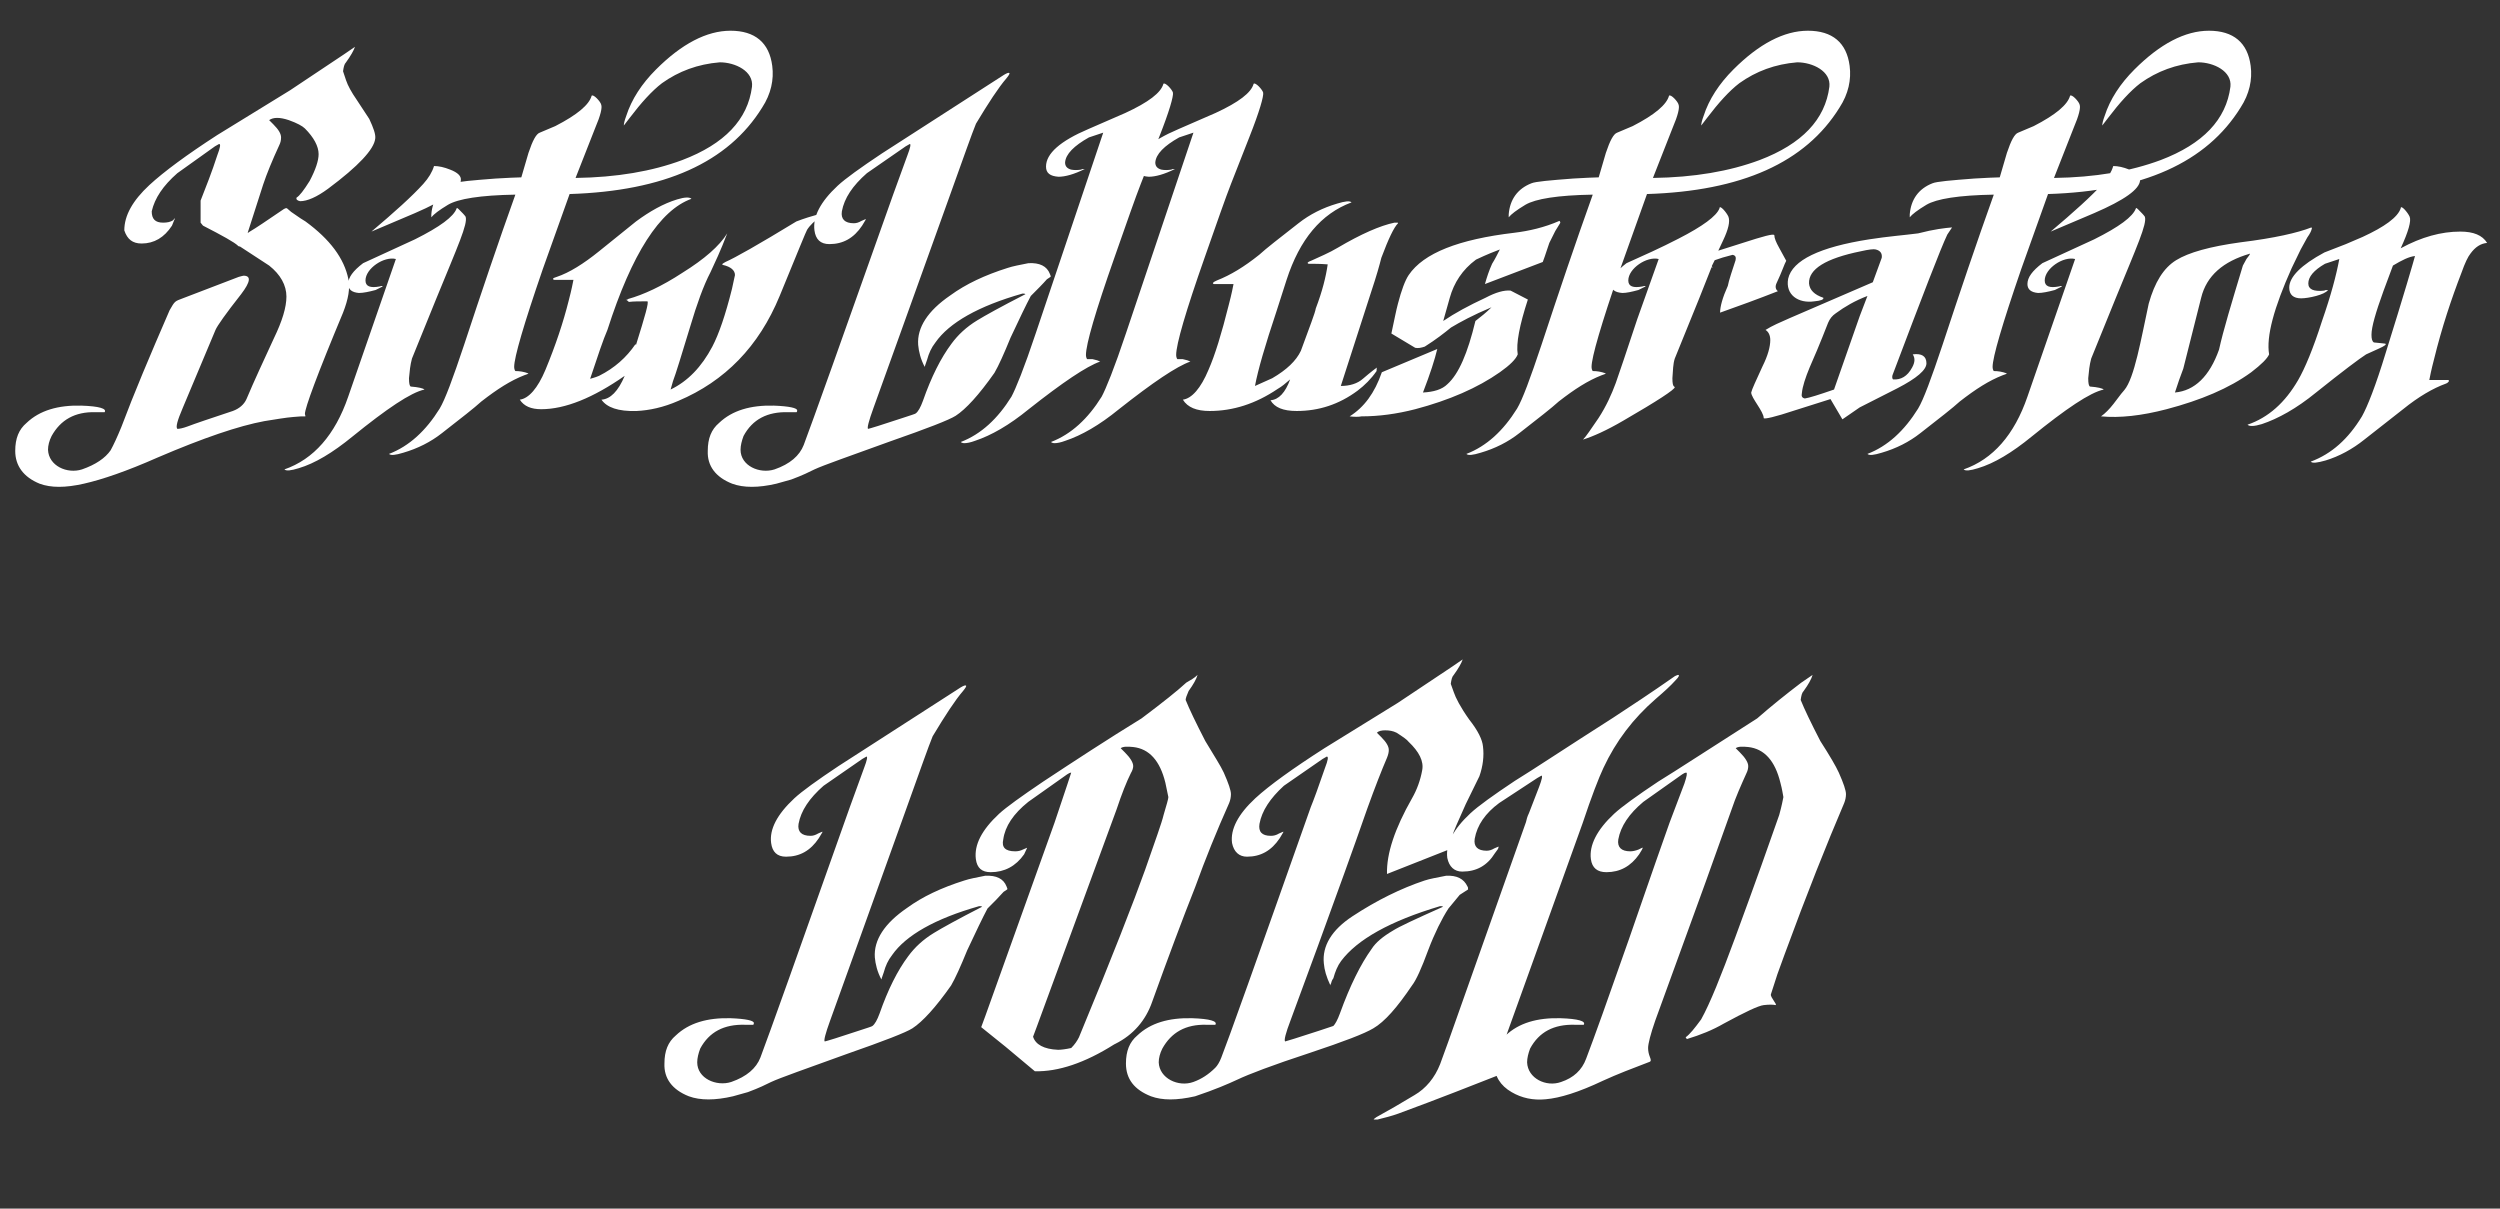 <svg width="151" height="73" viewBox="0 0 151 73" fill="none" xmlns="http://www.w3.org/2000/svg">
<rect x="0" y="0" width="151" height="73" fill="#333333" stroke="none"/>
<path d="M22.664 8.372C22.7 8.12 22.556 7.724 22.304 7.184L21.548 6.032C21.224 5.564 21.008 5.168 20.9 4.844L20.72 4.304C20.756 4.052 20.792 3.872 20.9 3.764C21.188 3.368 21.368 3.044 21.44 2.828C21.44 2.828 21.224 2.972 20.756 3.296L17.516 5.456L13.124 8.156C11.288 9.344 9.92 10.352 9.02 11.18C8.012 12.116 7.508 13.016 7.508 13.916C7.688 14.456 8.012 14.708 8.552 14.708C9.308 14.708 9.92 14.348 10.388 13.628C10.496 13.34 10.568 13.196 10.568 13.196C10.532 13.196 10.496 13.232 10.46 13.304C10.28 13.412 10.1 13.448 9.848 13.448C9.38 13.448 9.164 13.232 9.164 12.764C9.344 11.972 9.848 11.216 10.712 10.46L12.98 8.84L13.232 8.696C13.34 8.696 13.304 8.912 13.124 9.38C12.8 10.388 12.44 11.288 12.116 12.116V13.448L12.26 13.628C13.448 14.24 14.168 14.636 14.384 14.852C14.42 14.888 14.456 14.888 14.492 14.888L16.256 16.04C16.94 16.58 17.3 17.228 17.3 17.912C17.3 18.56 17.048 19.388 16.544 20.432C15.932 21.764 15.356 22.988 14.888 24.104C14.744 24.428 14.456 24.68 14.06 24.824C12.656 25.292 11.792 25.58 11.324 25.76C11.036 25.868 10.82 25.904 10.712 25.904C10.604 25.796 10.712 25.4 11.036 24.644L13.016 19.928C13.124 19.676 13.628 18.956 14.564 17.768C15.14 17.012 15.176 16.652 14.708 16.652C14.672 16.652 14.564 16.688 14.42 16.724L11.036 18.02C10.568 18.2 10.568 18.164 10.244 18.74C9.056 21.476 8.084 23.78 7.328 25.796C7.076 26.408 6.86 26.876 6.68 27.2C6.356 27.668 5.78 28.064 4.952 28.352C4.052 28.64 2.936 28.136 2.9 27.164C2.9 26.912 2.972 26.624 3.116 26.336C3.656 25.364 4.52 24.86 5.78 24.896H6.32C6.464 24.68 5.996 24.536 4.916 24.5C3.512 24.464 2.396 24.788 1.604 25.544C1.136 25.94 0.92 26.48 0.92 27.236C0.92 28.136 1.424 28.82 2.396 29.216C3.08 29.468 3.944 29.468 5.06 29.216C6.176 28.964 7.652 28.46 9.524 27.632C12.296 26.444 14.42 25.724 15.968 25.436C16.652 25.328 17.264 25.22 17.732 25.184C18.056 25.148 18.272 25.148 18.452 25.148L18.416 25.004C18.416 24.644 19.172 22.592 20.72 18.884C21.044 18.056 21.152 17.408 21.044 16.868C20.792 15.608 19.928 14.456 18.452 13.376L18.164 13.196L17.588 12.8L17.336 12.584C17.3 12.548 17.192 12.584 17.048 12.692C16.148 13.304 15.464 13.772 15.032 14.024C14.996 14.06 14.996 14.06 14.96 14.06L15.896 11.144C16.112 10.496 16.436 9.704 16.868 8.768C16.94 8.624 16.976 8.48 16.976 8.3C16.976 8.084 16.832 7.832 16.508 7.508L16.256 7.256C16.508 7.076 16.904 7.076 17.444 7.256C17.948 7.436 18.272 7.616 18.416 7.76C18.956 8.3 19.244 8.84 19.244 9.308C19.244 9.704 19.064 10.244 18.704 10.928C18.344 11.504 18.092 11.828 17.912 11.936C17.876 12.044 17.948 12.116 18.128 12.152C18.56 12.152 19.136 11.9 19.82 11.396C21.656 10.028 22.592 9.02 22.664 8.372ZM27.835 10.892C27.871 10.64 27.655 10.424 27.187 10.244C26.827 10.1 26.503 10.028 26.215 10.028C26.107 10.388 25.891 10.748 25.567 11.108C24.883 11.864 23.839 12.8 22.435 13.988L25.063 12.872C26.899 12.08 27.799 11.432 27.835 10.892ZM28.123 13.088C28.051 12.98 27.907 12.836 27.727 12.656C27.619 12.548 27.583 12.548 27.583 12.584C27.403 13.088 26.575 13.7 25.063 14.456L21.931 15.896C21.319 16.364 21.031 16.76 21.031 17.156C21.031 17.48 21.247 17.66 21.679 17.696C21.931 17.696 22.291 17.624 22.687 17.516L23.119 17.3C23.083 17.264 23.047 17.264 22.939 17.3C22.363 17.408 22.075 17.3 22.075 16.94C22.075 16.22 23.191 15.464 23.911 15.644L21.031 23.96C20.239 26.264 18.943 27.74 17.179 28.352C17.287 28.46 17.575 28.424 18.043 28.28C19.015 27.992 20.095 27.344 21.283 26.372C23.371 24.68 24.811 23.708 25.639 23.528C25.567 23.456 25.279 23.384 24.811 23.348C24.739 23.312 24.703 23.168 24.703 22.844C24.739 22.448 24.775 22.052 24.883 21.656L26.359 18.02C27.655 14.852 28.267 13.52 28.123 13.088ZM46.644 3.98C46.464 2.576 45.6 1.856 44.124 1.856C42.684 1.856 41.172 2.648 39.624 4.196C38.76 5.06 38.148 5.996 37.824 7.004C37.716 7.292 37.68 7.472 37.68 7.58L38.04 7.112C38.724 6.212 39.372 5.492 39.984 5.024C40.992 4.304 42.144 3.872 43.476 3.764C44.412 3.764 45.528 4.304 45.42 5.24C45.168 7.22 43.764 8.696 41.208 9.668C39.372 10.352 37.248 10.712 34.764 10.748L35.952 7.724C36.276 6.968 36.384 6.5 36.312 6.32C36.276 6.14 35.844 5.672 35.736 5.78C35.592 6.32 34.872 6.932 33.54 7.616L32.604 8.012C32.388 8.084 32.172 8.48 31.92 9.236L31.488 10.712C31.164 10.712 30.66 10.748 29.94 10.784C28.536 10.892 27.672 10.964 27.42 11.072C26.592 11.396 26.124 12.044 26.052 12.944V13.124C26.196 12.944 26.52 12.692 27.06 12.368C27.672 12.008 29.004 11.792 31.128 11.756C30.084 14.672 29.076 17.66 28.032 20.828C27.348 22.88 26.88 24.14 26.556 24.68C25.728 26.012 24.72 26.948 23.496 27.416C23.604 27.524 23.892 27.488 24.36 27.344C25.224 27.092 26.016 26.696 26.7 26.156C27.852 25.256 28.644 24.644 29.076 24.248C30.048 23.492 30.84 22.988 31.668 22.664C31.776 22.628 31.884 22.592 31.92 22.556C31.632 22.448 31.38 22.412 31.128 22.412C31.092 22.376 31.056 22.268 31.056 22.16C31.056 21.584 31.632 19.604 32.784 16.256L34.404 11.72C40.128 11.54 43.98 9.812 46.032 6.5C46.572 5.672 46.752 4.808 46.644 3.98ZM49.648 12.98C49.648 12.98 49.648 12.944 49.612 12.908C49.54 12.908 49.468 12.908 49.432 12.944C49.036 13.052 48.568 13.196 48.1 13.376C45.796 14.78 44.392 15.572 43.816 15.824C43.636 15.932 43.564 15.968 43.672 16.004C44.14 16.112 44.392 16.328 44.392 16.616C44.392 16.652 44.32 16.904 44.212 17.444C43.816 19.028 43.42 20.18 43.024 20.936C42.376 22.16 41.548 23.024 40.504 23.528L40.648 23.024C40.828 22.556 41.152 21.476 41.692 19.712C42.088 18.38 42.484 17.264 42.916 16.436C43.168 15.896 43.528 15.14 43.924 14.096C43.456 14.852 42.556 15.644 41.224 16.472C39.964 17.3 38.848 17.804 37.948 18.056C37.912 18.092 37.912 18.092 37.876 18.092L37.804 18.128C37.804 18.092 37.876 18.128 37.984 18.236C38.272 18.2 38.632 18.2 39.1 18.2C39.208 18.236 38.956 19.1 38.416 20.828L38.38 20.792C37.84 21.584 37.12 22.232 36.184 22.7C35.932 22.808 35.752 22.844 35.644 22.88C36.112 21.476 36.436 20.504 36.688 19.928C38.164 15.32 39.856 12.692 41.764 12.008C41.656 11.9 41.368 11.9 40.9 12.044C40.072 12.296 39.244 12.764 38.416 13.376L36.184 15.176C35.248 15.932 34.384 16.472 33.628 16.724C33.376 16.796 33.34 16.868 33.484 16.904H34.636C34.6 17.084 34.528 17.48 34.348 18.164C34.024 19.46 33.556 20.864 32.944 22.34C32.476 23.456 31.936 24.068 31.396 24.14C31.648 24.536 32.08 24.716 32.692 24.716C34.132 24.716 35.824 24.032 37.732 22.7C37.336 23.636 36.868 24.104 36.328 24.14C36.652 24.608 37.336 24.86 38.452 24.824C39.208 24.788 40.072 24.608 40.972 24.212C43.78 23.024 45.832 20.936 47.092 17.876C48.172 15.248 48.712 13.916 48.748 13.88C48.928 13.592 49.216 13.34 49.54 13.088C49.612 13.052 49.648 13.016 49.648 12.98ZM63.449 16.724C63.485 16.688 63.449 16.652 63.413 16.544C63.233 16.076 62.801 15.86 62.117 15.896C61.577 16.004 61.181 16.076 60.857 16.184C59.489 16.616 58.337 17.156 57.401 17.84C56.033 18.776 55.385 19.784 55.457 20.828C55.493 21.224 55.601 21.692 55.853 22.16C55.853 22.16 55.889 22.016 55.997 21.728C56.105 21.332 56.249 21.008 56.501 20.684C57.329 19.496 59.093 18.488 61.757 17.732C61.829 17.732 61.901 17.732 61.937 17.768C60.461 18.524 59.489 19.064 59.021 19.352C58.373 19.748 57.869 20.216 57.473 20.756C56.825 21.62 56.249 22.772 55.745 24.212C55.601 24.608 55.457 24.86 55.313 24.968C55.277 25.004 55.025 25.076 54.485 25.256L53.045 25.724C52.685 25.832 52.469 25.904 52.433 25.904C52.361 25.868 52.469 25.436 52.757 24.644L54.377 20.144L57.365 11.828C58.193 9.524 58.697 8.084 58.949 7.472C59.705 6.212 60.317 5.276 60.785 4.736C60.929 4.556 61.001 4.448 60.965 4.412C60.929 4.376 60.821 4.412 60.641 4.52L53.261 9.272C51.965 10.136 51.065 10.784 50.597 11.216C49.553 12.188 49.085 13.088 49.193 13.916C49.265 14.456 49.553 14.744 50.093 14.744C50.921 14.744 51.569 14.384 52.073 13.628L52.289 13.268V13.232L52.037 13.34C51.857 13.448 51.713 13.484 51.569 13.484C51.029 13.484 50.777 13.232 50.849 12.764C50.993 11.972 51.497 11.216 52.361 10.46L54.701 8.84L54.953 8.696C55.025 8.696 54.989 8.912 54.809 9.38L53.945 11.756C50.849 20.504 49.049 25.544 48.545 26.876C48.293 27.524 47.717 28.028 46.781 28.352C45.881 28.64 44.729 28.136 44.729 27.164C44.729 26.912 44.801 26.624 44.909 26.336C45.449 25.328 46.349 24.86 47.609 24.896H48.113C48.149 24.86 48.149 24.824 48.149 24.788C48.149 24.644 47.681 24.536 46.745 24.5C45.341 24.464 44.225 24.788 43.433 25.544C42.965 25.94 42.749 26.48 42.749 27.236C42.713 28.136 43.217 28.82 44.225 29.216C44.909 29.468 45.809 29.468 46.889 29.216L47.789 28.964C48.473 28.712 48.905 28.496 49.193 28.352C49.733 28.1 51.281 27.56 53.765 26.66C56.033 25.868 57.329 25.364 57.725 25.112C58.337 24.716 59.129 23.852 60.065 22.52C60.317 22.088 60.641 21.368 61.037 20.396C61.577 19.244 61.973 18.416 62.261 17.876C62.657 17.48 62.981 17.156 63.233 16.868L63.449 16.724ZM70.847 5.6C70.811 5.42 70.379 4.952 70.271 5.06C70.127 5.6 69.371 6.176 67.967 6.824L65.735 7.796C64.043 8.516 63.179 9.272 63.179 10.064C63.179 10.46 63.431 10.64 63.935 10.676C64.331 10.676 64.871 10.532 65.519 10.208C65.411 10.208 65.339 10.208 65.303 10.244C65.087 10.28 64.871 10.28 64.691 10.244C64.439 10.172 64.331 10.028 64.331 9.812C64.367 9.308 64.871 8.804 65.771 8.3L66.635 8.012L62.567 20.108C61.847 22.268 61.343 23.492 61.091 23.96C60.263 25.292 59.255 26.228 58.031 26.696C58.067 26.732 58.139 26.768 58.247 26.768C58.391 26.768 58.607 26.732 58.895 26.624C59.867 26.3 60.947 25.688 62.135 24.716C64.187 23.096 65.627 22.124 66.455 21.836C66.419 21.836 66.383 21.8 66.275 21.764L65.987 21.692H65.663C65.627 21.656 65.591 21.548 65.591 21.44C65.591 20.792 66.167 18.812 67.319 15.536C68.075 13.376 68.579 11.936 68.903 11.108L70.019 8.264C70.631 6.716 70.883 5.816 70.847 5.6ZM76.296 5.6C76.26 5.42 75.828 4.952 75.72 5.06C75.576 5.6 74.82 6.176 73.416 6.824L71.184 7.796C69.492 8.516 68.628 9.272 68.628 10.064C68.628 10.46 68.88 10.64 69.384 10.676C69.78 10.676 70.32 10.532 70.968 10.208C70.86 10.208 70.788 10.208 70.752 10.244C70.536 10.28 70.32 10.28 70.14 10.244C69.888 10.172 69.78 10.028 69.78 9.812C69.816 9.308 70.32 8.804 71.22 8.3L72.084 8.012L68.016 20.108C67.296 22.268 66.792 23.492 66.54 23.96C65.712 25.292 64.704 26.228 63.48 26.696C63.516 26.732 63.588 26.768 63.696 26.768C63.84 26.768 64.056 26.732 64.344 26.624C65.316 26.3 66.396 25.688 67.584 24.716C69.636 23.096 71.076 22.124 71.904 21.836C71.868 21.836 71.832 21.8 71.724 21.764L71.436 21.692H71.112C71.076 21.656 71.04 21.548 71.04 21.44C71.04 20.792 71.616 18.812 72.768 15.536C73.524 13.376 74.028 11.936 74.352 11.108L75.468 8.264C76.08 6.716 76.332 5.816 76.296 5.6ZM84.441 13.484C84.441 13.448 84.441 13.448 84.405 13.448H84.225C83.361 13.628 82.209 14.132 80.805 14.96C80.265 15.284 79.725 15.5 79.185 15.752C78.969 15.824 78.933 15.896 79.041 15.932C79.365 15.932 79.725 15.932 80.193 15.968C80.085 16.724 79.869 17.588 79.473 18.632C79.437 18.884 79.113 19.712 78.573 21.188C78.285 21.8 77.709 22.34 76.845 22.844L75.801 23.312C75.981 22.34 76.413 20.864 77.097 18.812L77.709 16.904C78.501 14.456 79.797 12.908 81.633 12.224C81.525 12.116 81.237 12.152 80.769 12.296C79.905 12.548 79.113 12.944 78.429 13.484C77.277 14.384 76.485 14.996 76.053 15.392C75.153 16.112 74.325 16.616 73.497 16.94C73.245 17.048 73.209 17.12 73.317 17.156H74.505C74.469 17.336 74.397 17.732 74.217 18.416C73.785 20.144 73.389 21.44 72.993 22.34C72.525 23.456 71.985 24.068 71.445 24.14C71.733 24.608 72.273 24.824 73.065 24.824C74.469 24.824 75.837 24.392 77.169 23.492C77.421 23.348 77.637 23.168 77.925 22.916C77.637 23.708 77.241 24.14 76.737 24.176C76.989 24.608 77.493 24.824 78.321 24.824C79.653 24.824 80.877 24.428 81.993 23.6C82.425 23.276 82.821 22.88 83.145 22.412C83.145 22.304 83.145 22.232 83.181 22.196C83.109 22.232 82.821 22.448 82.317 22.88C81.993 23.168 81.525 23.312 80.985 23.312L82.821 17.624C83.145 16.652 83.325 16.004 83.433 15.572C83.865 14.42 84.189 13.736 84.441 13.484ZM94.227 13.484C94.263 13.448 94.227 13.376 94.191 13.34C93.291 13.736 92.355 13.952 91.455 14.06C88.107 14.456 85.983 15.284 85.083 16.616C84.867 16.94 84.651 17.516 84.435 18.344C84.327 18.74 84.219 19.316 84.039 20.144L85.479 21.008C85.659 21.044 85.839 21.008 86.055 20.936C86.739 20.504 87.243 20.108 87.639 19.784C88.179 19.46 88.971 19.028 90.087 18.56C89.763 18.884 89.439 19.136 89.115 19.388C88.647 21.332 88.107 22.592 87.423 23.204C87.099 23.528 86.595 23.672 85.947 23.708C86.379 22.592 86.667 21.692 86.811 21.08L83.463 22.484C83.031 23.744 82.383 24.608 81.519 25.148C81.807 25.184 82.059 25.184 82.239 25.148C83.283 25.148 84.363 25.004 85.479 24.716C87.531 24.176 89.259 23.42 90.591 22.484C91.203 22.052 91.563 21.692 91.671 21.404C91.563 20.756 91.779 19.64 92.283 18.092L91.239 17.552C90.843 17.516 90.339 17.66 89.727 17.984C88.719 18.452 87.855 18.92 87.171 19.388L87.567 17.984C87.819 17.084 88.323 16.292 89.151 15.68C89.835 15.356 90.303 15.176 90.591 15.068C90.447 15.356 90.303 15.644 90.123 15.932C89.943 16.328 89.799 16.76 89.691 17.156L93.183 15.824C93.363 15.356 93.471 14.96 93.579 14.672L93.939 13.952L94.227 13.484ZM111.718 3.98C111.538 2.576 110.674 1.856 109.198 1.856C107.758 1.856 106.246 2.648 104.698 4.196C103.834 5.06 103.222 5.996 102.898 7.004C102.79 7.292 102.754 7.472 102.754 7.58L103.114 7.112C103.798 6.212 104.446 5.492 105.058 5.024C106.066 4.304 107.218 3.872 108.55 3.764C109.486 3.764 110.602 4.304 110.494 5.24C110.242 7.22 108.838 8.696 106.282 9.668C104.446 10.352 102.322 10.712 99.838 10.748L101.026 7.724C101.35 6.968 101.458 6.5 101.386 6.32C101.35 6.14 100.918 5.672 100.81 5.78C100.666 6.32 99.946 6.932 98.614 7.616L97.678 8.012C97.462 8.084 97.246 8.48 96.994 9.236L96.562 10.712C96.238 10.712 95.734 10.748 95.014 10.784C93.61 10.892 92.746 10.964 92.494 11.072C91.666 11.396 91.198 12.044 91.126 12.944V13.124C91.27 12.944 91.594 12.692 92.134 12.368C92.746 12.008 94.078 11.792 96.202 11.756C95.158 14.672 94.15 17.66 93.106 20.828C92.422 22.88 91.954 24.14 91.63 24.68C90.802 26.012 89.794 26.948 88.57 27.416C88.678 27.524 88.966 27.488 89.434 27.344C90.298 27.092 91.09 26.696 91.774 26.156C92.926 25.256 93.718 24.644 94.15 24.248C95.122 23.492 95.914 22.988 96.742 22.664C96.85 22.628 96.958 22.592 96.994 22.556C96.706 22.448 96.454 22.412 96.202 22.412C96.166 22.376 96.13 22.268 96.13 22.16C96.13 21.584 96.706 19.604 97.858 16.256L99.478 11.72C105.202 11.54 109.054 9.812 111.106 6.5C111.646 5.672 111.826 4.808 111.718 3.98ZM107.457 14.96C107.277 14.636 107.169 14.384 107.169 14.204C107.133 14.096 106.485 14.276 105.261 14.672L103.785 15.14L104.073 14.528C104.397 13.844 104.505 13.376 104.397 13.088C104.289 12.836 103.857 12.332 103.857 12.584C103.677 13.052 102.849 13.664 101.373 14.42C100.329 14.96 99.285 15.428 98.241 15.896C97.629 16.364 97.305 16.796 97.305 17.156C97.305 17.48 97.521 17.66 97.989 17.696C98.241 17.696 98.565 17.624 98.961 17.516L99.393 17.3C99.393 17.264 99.321 17.264 99.213 17.3C98.637 17.408 98.349 17.3 98.349 16.94C98.349 16.22 99.465 15.464 100.185 15.644L98.889 19.28L98.061 21.764L97.593 23.132C97.341 23.816 97.017 24.536 96.549 25.256C96.081 25.94 95.793 26.372 95.613 26.552C96.189 26.372 97.017 26.012 98.061 25.4C100.113 24.212 101.157 23.528 101.157 23.384L101.121 23.348C101.049 23.312 101.013 23.168 101.013 22.844C101.049 22.376 101.049 21.98 101.157 21.656L102.633 18.02L103.389 16.112C103.389 16.148 103.389 16.148 103.425 16.184C103.425 16.148 103.425 16.112 103.389 16.076L103.569 15.716C103.857 15.608 104.217 15.5 104.649 15.392C104.829 15.428 104.865 15.536 104.829 15.716C104.685 16.148 104.397 17.012 104.361 17.264C104.037 17.984 103.893 18.524 103.893 18.884C105.009 18.488 106.197 18.056 107.385 17.588C107.241 17.48 107.205 17.3 107.313 17.084C107.637 16.4 107.781 15.932 107.889 15.752L107.457 14.96ZM117.905 13.736C117.473 13.772 116.825 13.844 115.853 14.096C115.025 14.204 114.053 14.276 112.901 14.456C109.913 14.924 108.257 15.716 108.005 16.832C107.825 17.804 108.617 18.344 109.589 18.2C109.985 18.164 110.165 18.092 110.129 17.984C109.589 17.804 109.301 17.516 109.265 17.12C109.229 16.256 110.273 15.608 112.397 15.176C112.865 15.068 113.189 15.032 113.297 15.068C113.585 15.14 113.693 15.32 113.657 15.572L113.117 17.048L108.113 19.208C107.537 19.46 107.033 19.676 106.637 19.928C106.817 20.036 106.925 20.252 106.925 20.54C106.925 20.936 106.781 21.476 106.457 22.124C106.061 22.988 105.809 23.528 105.773 23.708C105.773 24.032 106.529 24.86 106.529 25.256C106.565 25.328 107.213 25.184 108.401 24.788L110.561 24.104L111.281 25.328L112.325 24.608L114.593 23.456C115.781 22.844 116.357 22.34 116.357 21.944C116.357 21.512 116.069 21.332 115.529 21.404C115.673 21.62 115.673 21.872 115.493 22.196C115.205 22.736 114.809 22.952 114.341 22.916C114.305 22.88 114.269 22.808 114.305 22.664C116.141 17.804 117.221 14.996 117.617 14.168L117.905 13.736ZM112.325 19.1L110.813 23.42L110.777 23.528C109.841 23.852 109.265 24.032 109.013 24.068C108.833 24.032 108.797 23.924 108.833 23.744C108.869 23.348 109.049 22.808 109.301 22.196C109.985 20.648 110.309 19.748 110.417 19.496C110.525 19.244 110.669 19.064 110.885 18.92C111.425 18.524 112.037 18.164 112.793 17.876L112.325 19.1ZM135.941 3.98C135.761 2.576 134.897 1.856 133.421 1.856C131.981 1.856 130.469 2.648 128.921 4.196C128.057 5.06 127.445 5.996 127.121 7.004C127.013 7.292 126.977 7.472 126.977 7.58L127.337 7.112C128.021 6.212 128.669 5.492 129.281 5.024C130.289 4.304 131.441 3.872 132.773 3.764C133.709 3.764 134.825 4.304 134.717 5.24C134.465 7.22 133.061 8.696 130.505 9.668C128.669 10.352 126.545 10.712 124.061 10.748L125.249 7.724C125.573 6.968 125.681 6.5 125.609 6.32C125.573 6.14 125.141 5.672 125.033 5.78C124.889 6.32 124.169 6.932 122.837 7.616L121.901 8.012C121.685 8.084 121.469 8.48 121.217 9.236L120.785 10.712C120.461 10.712 119.957 10.748 119.237 10.784C117.833 10.892 116.969 10.964 116.717 11.072C115.889 11.396 115.421 12.044 115.349 12.944V13.124C115.493 12.944 115.817 12.692 116.357 12.368C116.969 12.008 118.301 11.792 120.425 11.756C119.381 14.672 118.373 17.66 117.329 20.828C116.645 22.88 116.177 24.14 115.853 24.68C115.025 26.012 114.017 26.948 112.793 27.416C112.901 27.524 113.189 27.488 113.657 27.344C114.521 27.092 115.313 26.696 115.997 26.156C117.149 25.256 117.941 24.644 118.373 24.248C119.345 23.492 120.137 22.988 120.965 22.664C121.073 22.628 121.181 22.592 121.217 22.556C120.929 22.448 120.677 22.412 120.425 22.412C120.389 22.376 120.353 22.268 120.353 22.16C120.353 21.584 120.929 19.604 122.081 16.256L123.701 11.72C129.425 11.54 133.277 9.812 135.329 6.5C135.869 5.672 136.049 4.808 135.941 3.98ZM129.261 10.892C129.297 10.64 129.081 10.424 128.613 10.244C128.253 10.1 127.929 10.028 127.641 10.028C127.533 10.388 127.317 10.748 126.993 11.108C126.309 11.864 125.265 12.8 123.861 13.988L126.489 12.872C128.325 12.08 129.225 11.432 129.261 10.892ZM129.549 13.088C129.477 12.98 129.333 12.836 129.153 12.656C129.045 12.548 129.009 12.548 129.009 12.584C128.829 13.088 128.001 13.7 126.489 14.456L123.357 15.896C122.745 16.364 122.457 16.76 122.457 17.156C122.457 17.48 122.673 17.66 123.105 17.696C123.357 17.696 123.717 17.624 124.113 17.516L124.545 17.3C124.509 17.264 124.473 17.264 124.365 17.3C123.789 17.408 123.501 17.3 123.501 16.94C123.501 16.22 124.617 15.464 125.337 15.644L122.457 23.96C121.665 26.264 120.369 27.74 118.605 28.352C118.713 28.46 119.001 28.424 119.469 28.28C120.441 27.992 121.521 27.344 122.709 26.372C124.797 24.68 126.237 23.708 127.065 23.528C126.993 23.456 126.705 23.384 126.237 23.348C126.165 23.312 126.129 23.168 126.129 22.844C126.165 22.448 126.201 22.052 126.309 21.656L127.785 18.02C129.081 14.852 129.693 13.52 129.549 13.088ZM139.61 13.88C139.646 13.808 139.646 13.772 139.61 13.736C138.782 14.06 137.378 14.384 135.326 14.636C133.49 14.888 132.194 15.248 131.438 15.716C130.682 16.184 130.142 17.048 129.782 18.344C129.314 20.504 128.918 22.844 128.306 23.564C128.27 23.6 128.054 23.852 127.658 24.392C127.406 24.716 127.154 24.968 126.902 25.148C128.018 25.256 129.35 25.112 130.862 24.716C132.914 24.176 134.642 23.456 135.974 22.484C136.586 22.016 136.946 21.656 137.054 21.404C136.874 20.324 137.342 18.596 138.422 16.184L138.962 15.068L139.358 14.348C139.538 14.096 139.61 13.916 139.61 13.88ZM135.902 15.32C135.902 15.356 135.83 15.464 135.686 15.644L135.47 16.04C134.786 18.308 134.282 19.964 134.03 21.116C133.454 22.736 132.554 23.6 131.366 23.708L131.618 22.952L131.87 22.268L132.95 17.984C133.274 16.652 134.282 15.788 135.902 15.32ZM150.222 14.672C149.934 14.204 149.394 13.988 148.602 13.988C147.45 13.988 146.262 14.312 145.002 14.996C145.47 13.988 145.65 13.34 145.542 13.088C145.434 12.836 145.002 12.332 145.002 12.584C144.822 13.124 144.03 13.7 142.698 14.312L141.69 14.744L140.394 15.248C138.99 16.004 138.27 16.724 138.27 17.372C138.27 17.804 138.522 18.02 138.99 18.02C139.422 18.02 140.43 17.804 140.61 17.516C140.502 17.516 140.43 17.516 140.394 17.552C139.746 17.624 139.422 17.48 139.422 17.12C139.422 16.724 139.746 16.328 140.43 15.932L141.294 15.644C141.114 16.616 140.79 17.84 140.25 19.388C139.71 21.08 139.206 22.268 138.81 22.952C138.018 24.32 137.01 25.22 135.75 25.652C135.858 25.76 136.146 25.76 136.614 25.616C137.586 25.292 138.702 24.68 139.89 23.708C141.51 22.412 142.518 21.656 142.914 21.404L143.706 21.044C144.03 20.9 144.174 20.792 144.066 20.756C144.03 20.756 143.814 20.72 143.382 20.684C143.274 20.612 143.238 20.468 143.238 20.216C143.238 19.748 143.49 18.884 143.958 17.588L144.534 16.04C145.074 15.716 145.506 15.5 145.866 15.464C145.758 15.86 145.218 17.732 144.102 21.296C143.49 23.312 142.986 24.572 142.662 25.148C141.834 26.516 140.826 27.416 139.566 27.884C139.674 27.992 139.962 27.956 140.466 27.812C141.294 27.56 142.086 27.128 142.806 26.552L145.146 24.716C146.082 23.96 146.946 23.456 147.738 23.168C147.846 23.132 147.882 23.06 147.918 23.024C147.918 22.988 147.918 22.988 147.882 22.952H146.73C146.766 22.772 146.838 22.376 147.018 21.692C147.486 19.784 148.062 18.056 148.674 16.472C148.89 15.86 149.07 15.5 149.214 15.32C149.502 14.924 149.826 14.708 150.222 14.672Z" fill="white"/>
<path d="M60.832 53.724C60.868 53.688 60.832 53.652 60.796 53.544C60.616 53.076 60.184 52.86 59.5 52.896C58.96 53.004 58.564 53.076 58.24 53.184C56.872 53.616 55.72 54.156 54.784 54.84C53.416 55.776 52.768 56.784 52.84 57.828C52.876 58.224 52.984 58.692 53.236 59.16C53.236 59.16 53.272 59.016 53.38 58.728C53.488 58.332 53.632 58.008 53.884 57.684C54.712 56.496 56.476 55.488 59.14 54.732C59.212 54.732 59.284 54.732 59.32 54.768C57.844 55.524 56.872 56.064 56.404 56.352C55.756 56.748 55.252 57.216 54.856 57.756C54.208 58.62 53.632 59.772 53.128 61.212C52.984 61.608 52.84 61.86 52.696 61.968C52.66 62.004 52.408 62.076 51.868 62.256L50.428 62.724C50.068 62.832 49.852 62.904 49.816 62.904C49.744 62.868 49.852 62.436 50.14 61.644L51.76 57.144L54.748 48.828C55.576 46.524 56.08 45.084 56.332 44.472C57.088 43.212 57.7 42.276 58.168 41.736C58.312 41.556 58.384 41.448 58.348 41.412C58.312 41.376 58.204 41.412 58.024 41.52L50.644 46.272C49.348 47.136 48.448 47.784 47.98 48.216C46.936 49.188 46.468 50.088 46.576 50.916C46.648 51.456 46.936 51.744 47.476 51.744C48.304 51.744 48.952 51.384 49.456 50.628L49.672 50.268V50.232L49.42 50.34C49.24 50.448 49.096 50.484 48.952 50.484C48.412 50.484 48.16 50.232 48.232 49.764C48.376 48.972 48.88 48.216 49.744 47.46L52.084 45.84L52.336 45.696C52.408 45.696 52.372 45.912 52.192 46.38L51.328 48.756C48.232 57.504 46.432 62.544 45.928 63.876C45.676 64.524 45.1 65.028 44.164 65.352C43.264 65.64 42.112 65.136 42.112 64.164C42.112 63.912 42.184 63.624 42.292 63.336C42.832 62.328 43.732 61.86 44.992 61.896H45.496C45.532 61.86 45.532 61.824 45.532 61.788C45.532 61.644 45.064 61.536 44.128 61.5C42.724 61.464 41.608 61.788 40.816 62.544C40.348 62.94 40.132 63.48 40.132 64.236C40.096 65.136 40.6 65.82 41.608 66.216C42.292 66.468 43.192 66.468 44.272 66.216L45.172 65.964C45.856 65.712 46.288 65.496 46.576 65.352C47.116 65.1 48.664 64.56 51.148 63.66C53.416 62.868 54.712 62.364 55.108 62.112C55.72 61.716 56.512 60.852 57.448 59.52C57.7 59.088 58.024 58.368 58.42 57.396C58.96 56.244 59.356 55.416 59.644 54.876C60.04 54.48 60.364 54.156 60.616 53.868L60.832 53.724ZM74.349 47.964C74.349 47.748 74.205 47.316 73.917 46.668C73.737 46.272 73.341 45.66 72.801 44.76C72.225 43.644 71.829 42.816 71.613 42.276C71.613 42.168 71.685 41.988 71.793 41.736C72.081 41.34 72.261 41.016 72.333 40.764C72.153 40.944 71.901 41.088 71.649 41.232C71.145 41.7 70.245 42.42 68.949 43.392C66.897 44.652 64.917 45.948 63.009 47.208C61.677 48.108 60.777 48.756 60.345 49.152C59.301 50.124 58.833 51.024 58.941 51.888C59.013 52.428 59.301 52.68 59.841 52.68C60.669 52.68 61.353 52.32 61.857 51.6C61.965 51.348 62.037 51.24 62.037 51.204L61.785 51.312C61.641 51.384 61.497 51.42 61.317 51.42C60.705 51.42 60.489 51.168 60.597 50.7C60.705 49.908 61.209 49.152 62.109 48.432L64.449 46.776C64.557 46.704 64.629 46.668 64.701 46.668C64.701 46.668 64.377 47.676 63.693 49.692L59.517 61.356L59.265 62.04L60.741 63.228L62.505 64.704C63.909 64.74 65.529 64.2 67.293 63.084L67.365 63.048C68.445 62.508 69.201 61.644 69.597 60.492C70.569 57.792 71.433 55.488 72.189 53.58C72.801 51.888 73.485 50.196 74.241 48.504C74.313 48.324 74.349 48.144 74.349 47.964ZM70.569 48.144C70.569 48.252 70.461 48.612 70.281 49.224C70.173 49.692 69.777 50.772 69.165 52.536C68.481 54.444 67.185 57.792 65.169 62.652C65.061 62.868 64.917 63.084 64.701 63.3C64.377 63.372 64.089 63.408 63.909 63.408C63.045 63.372 62.541 63.084 62.397 62.616L62.613 62.04L67.437 48.9C67.761 47.928 68.049 47.208 68.301 46.704C68.409 46.524 68.445 46.38 68.445 46.272C68.445 46.056 68.265 45.768 67.941 45.444L67.689 45.192C67.833 45.084 68.085 45.084 68.445 45.12C69.417 45.228 70.065 45.948 70.389 47.28L70.569 48.144ZM73.407 64.488C73.011 64.884 72.579 65.172 72.076 65.352C71.175 65.676 70.023 65.136 69.987 64.164C69.987 63.912 70.059 63.624 70.204 63.336C70.743 62.364 71.608 61.86 72.868 61.896H73.407C73.552 61.68 73.084 61.536 72.004 61.5C70.6 61.464 69.484 61.788 68.692 62.544C68.224 62.94 68.007 63.48 68.007 64.236C68.007 65.172 68.511 65.82 69.519 66.216C70.204 66.468 71.067 66.468 72.183 66.216C73.371 65.82 74.2 65.46 74.74 65.208C75.424 64.884 76.828 64.344 79.132 63.588C81.183 62.904 82.407 62.436 82.948 62.112C83.632 61.716 84.388 60.852 85.287 59.52C85.54 59.196 85.864 58.476 86.26 57.396C86.656 56.352 87.088 55.488 87.484 54.876L88.168 54.048L88.671 53.724C88.671 53.652 88.671 53.58 88.635 53.544C88.419 53.076 87.987 52.86 87.34 52.896C86.799 53.004 86.368 53.076 86.043 53.184C84.639 53.652 83.163 54.372 81.688 55.344C80.427 56.172 79.852 57.144 79.96 58.188C79.996 58.584 80.103 58.98 80.356 59.52C80.356 59.484 80.356 59.448 80.391 59.412C80.427 59.304 80.427 59.232 80.535 59.088C80.644 58.692 80.787 58.332 81.004 58.044C81.975 56.748 83.956 55.632 86.98 54.732C87.052 54.732 87.124 54.732 87.159 54.768C85.468 55.524 84.531 55.956 84.135 56.208C83.523 56.568 83.091 56.928 82.84 57.324C82.192 58.224 81.543 59.52 80.931 61.212C80.787 61.608 80.644 61.86 80.535 61.968L79.671 62.256C78.34 62.688 77.656 62.904 77.62 62.904C77.547 62.832 77.656 62.4 77.944 61.644L79.6 57.144C80.716 54.084 81.724 51.312 82.588 48.828C83.055 47.532 83.451 46.524 83.775 45.768C83.847 45.588 83.883 45.444 83.883 45.3C83.883 45.084 83.74 44.832 83.415 44.508L83.163 44.256C83.272 44.148 83.451 44.112 83.668 44.112C83.919 44.112 84.135 44.148 84.352 44.256C84.748 44.508 84.999 44.688 85.072 44.796C85.719 45.408 86.007 45.984 85.9 46.524C85.791 47.136 85.576 47.712 85.287 48.216C84.243 50.052 83.74 51.564 83.775 52.788L88.059 51.096C87.808 50.88 87.7 50.664 87.736 50.448C87.772 50.268 88.059 49.62 88.528 48.576L89.356 46.884C89.572 46.272 89.644 45.66 89.572 45.084C89.535 44.688 89.284 44.148 88.743 43.464C88.204 42.708 87.915 42.132 87.808 41.808L87.627 41.304C87.663 41.052 87.7 40.872 87.808 40.764C88.096 40.368 88.275 40.044 88.347 39.828C88.347 39.828 88.132 39.972 87.663 40.296L84.424 42.456L79.996 45.192C78.088 46.416 76.683 47.424 75.82 48.216C74.775 49.188 74.308 50.088 74.415 50.916C74.523 51.456 74.847 51.744 75.316 51.744C76.144 51.744 76.791 51.384 77.296 50.628L77.511 50.268V50.232L77.26 50.34C77.079 50.448 76.936 50.484 76.755 50.484C76.216 50.484 75.999 50.232 76.072 49.764C76.216 48.972 76.719 48.216 77.547 47.46L79.888 45.84L80.139 45.696C80.248 45.696 80.212 45.912 80.031 46.38C79.635 47.532 79.347 48.324 79.168 48.756C75.927 57.936 74.127 62.976 73.767 63.876C73.659 64.164 73.516 64.38 73.407 64.488ZM85.436 66.144C84.608 66.648 83.852 67.08 83.132 67.476L82.988 67.584C82.952 67.62 82.988 67.62 83.024 67.62H83.204C83.636 67.512 84.068 67.404 84.464 67.26C86.912 66.36 89 65.532 90.836 64.812C90.656 64.632 90.584 64.308 90.62 63.84C90.656 63.516 90.8 63.084 90.98 62.544L92.6 58.044L95.588 49.728C96.128 48.108 96.56 46.992 96.848 46.38C97.604 44.76 98.648 43.392 100.016 42.204C100.52 41.772 100.916 41.412 101.204 41.088C101.42 40.872 101.456 40.764 101.348 40.764C101.312 40.764 101.276 40.8 101.168 40.836C99.728 41.844 98.468 42.672 97.424 43.356C94.544 45.192 92.6 46.488 91.484 47.172C90.188 48.036 89.288 48.684 88.82 49.116C87.776 50.088 87.308 50.988 87.416 51.816C87.524 52.356 87.848 52.644 88.316 52.644C89.18 52.644 89.828 52.284 90.296 51.528C90.44 51.348 90.512 51.24 90.512 51.168V51.132L90.26 51.24C90.08 51.348 89.936 51.384 89.792 51.384C89.252 51.384 89 51.132 89.072 50.664C89.216 49.836 89.72 49.116 90.548 48.504L92.852 46.992L93.104 46.848C93.176 46.848 93.14 47.064 92.96 47.532L92.348 49.116C92.24 49.332 92.204 49.512 92.168 49.656C89 58.584 87.308 63.444 86.984 64.272C86.66 65.1 86.12 65.748 85.436 66.144ZM111.497 47.964C111.497 47.748 111.353 47.316 111.065 46.668C110.885 46.272 110.525 45.66 109.949 44.76C109.373 43.644 108.977 42.816 108.761 42.276C108.797 42.024 108.833 41.844 108.941 41.736C109.229 41.34 109.409 41.016 109.481 40.764L108.797 41.232C107.897 41.916 106.997 42.636 106.133 43.392C103.253 45.228 101.273 46.524 100.157 47.208C98.861 48.072 97.961 48.72 97.493 49.152C96.449 50.124 95.981 51.06 96.089 51.888C96.161 52.428 96.485 52.68 97.025 52.68C97.853 52.68 98.501 52.32 99.005 51.6C99.149 51.384 99.221 51.24 99.221 51.204H99.185L98.969 51.312C98.789 51.384 98.609 51.42 98.465 51.42C97.925 51.42 97.673 51.168 97.745 50.7C97.889 49.908 98.393 49.152 99.257 48.432L101.597 46.776C101.705 46.704 101.777 46.668 101.849 46.668C101.921 46.668 101.885 46.884 101.741 47.316L100.841 49.692C99.653 53.04 98.861 55.38 98.393 56.712C97.133 60.312 96.269 62.724 95.801 63.948C95.549 64.632 95.045 65.1 94.289 65.352C93.389 65.676 92.273 65.136 92.237 64.164C92.237 63.912 92.309 63.624 92.417 63.336C92.957 62.328 93.857 61.86 95.117 61.896H95.657C95.801 61.68 95.333 61.536 94.253 61.5C92.849 61.464 91.733 61.788 90.941 62.544C90.473 62.94 90.257 63.48 90.257 64.236C90.257 64.992 90.617 65.568 91.301 65.964C91.913 66.324 92.597 66.468 93.353 66.396C94.217 66.324 95.369 65.964 96.809 65.28C97.673 64.884 98.609 64.524 99.653 64.128C99.725 64.092 99.725 64.02 99.653 63.84C99.581 63.66 99.545 63.48 99.545 63.3C99.545 63.048 99.689 62.472 99.977 61.644L103.001 53.328L104.585 48.9C104.837 48.144 105.161 47.424 105.485 46.704C105.557 46.56 105.593 46.416 105.593 46.272C105.593 46.056 105.413 45.768 105.089 45.444L104.837 45.192C104.981 45.084 105.233 45.084 105.593 45.12C106.565 45.228 107.213 45.948 107.537 47.28C107.645 47.676 107.681 47.964 107.717 48.144C107.609 48.72 107.501 49.08 107.465 49.224C106.925 50.772 106.061 53.22 104.801 56.64C103.937 58.98 103.289 60.6 102.749 61.572C102.353 62.112 102.065 62.472 101.813 62.652L101.885 62.76C102.713 62.508 103.433 62.22 104.117 61.824C105.377 61.14 106.205 60.744 106.529 60.708C106.853 60.672 107.069 60.672 107.249 60.708C107.357 60.672 106.925 60.24 106.961 60.06L107.357 58.836L107.789 57.648C109.121 54.012 110.345 50.952 111.389 48.504C111.461 48.324 111.497 48.144 111.497 47.964Z" fill="white"/>
</svg>
